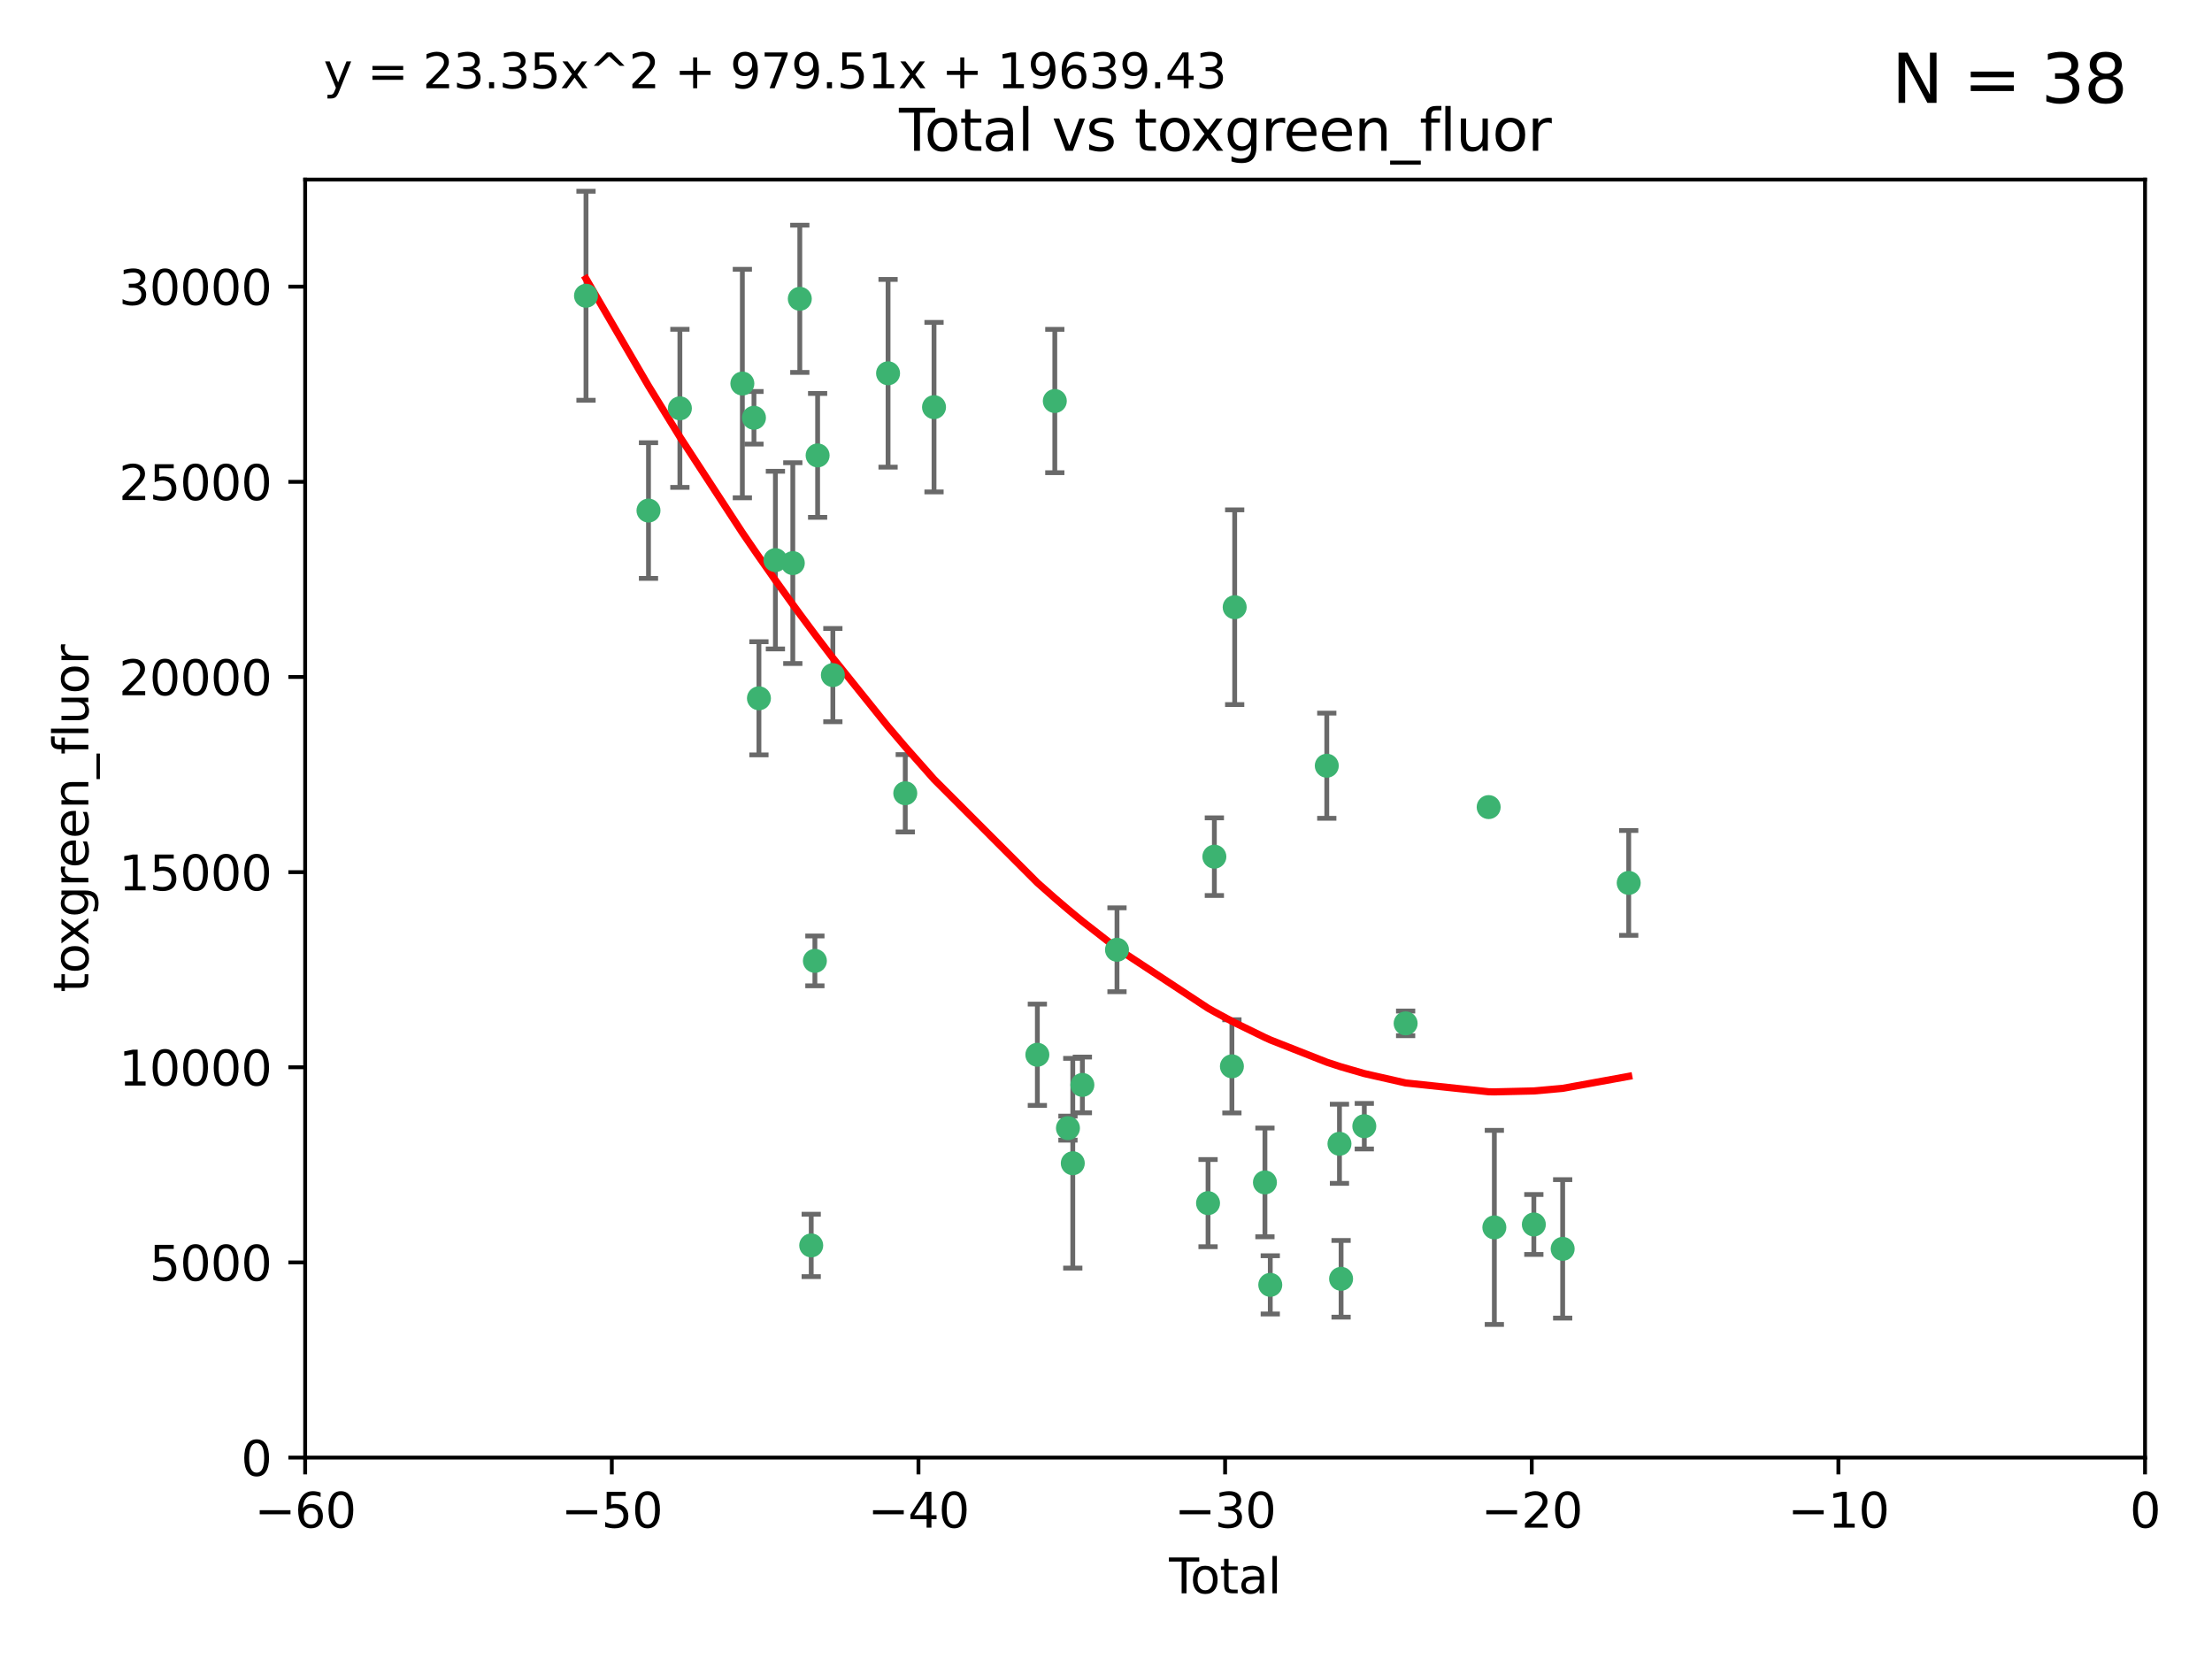 <?xml version="1.0" encoding="utf-8" standalone="no"?>
<!DOCTYPE svg PUBLIC "-//W3C//DTD SVG 1.1//EN"
  "http://www.w3.org/Graphics/SVG/1.1/DTD/svg11.dtd">
<svg xmlns:xlink="http://www.w3.org/1999/xlink" width="460.8pt" height="345.6pt" viewBox="0 0 460.8 345.6" xmlns="http://www.w3.org/2000/svg" version="1.1">
 <defs>
  <style type="text/css">*{stroke-linejoin: round; stroke-linecap: butt}</style>
 </defs>
 <g id="figure_1">
  <g id="patch_1">
   <path d="M 0 345.6 
L 460.8 345.6 
L 460.8 0 
L 0 0 
z
" style="fill: #ffffff"/>
  </g>
  <g id="axes_1">
   <g id="patch_2">
    <path d="M 63.571 303.64 
L 446.85 303.64 
L 446.85 37.411 
L 63.571 37.411 
z
" style="fill: #ffffff"/>
   </g>
   <g id="PathCollection_1">
    <defs>
     <path id="m7737e9be6a" d="M 0 1.118 
C 0.297 1.118 0.581 1 0.791 0.791 
C 1 0.581 1.118 0.297 1.118 0 
C 1.118 -0.297 1 -0.581 0.791 -0.791 
C 0.581 -1 0.297 -1.118 0 -1.118 
C -0.297 -1.118 -0.581 -1 -0.791 -0.791 
C -1 -0.581 -1.118 -0.297 -1.118 0 
C -1.118 0.297 -1 0.581 -0.791 0.791 
C -0.581 1 -0.297 1.118 0 1.118 
z
" style="stroke: #3cb371"/>
    </defs>
    <g clip-path="url(#p1ea3c0c009)">
     <use xlink:href="#m7737e9be6a" x="122.075" y="61.614" style="fill: #3cb371; stroke: #3cb371"/>
     <use xlink:href="#m7737e9be6a" x="135.093" y="106.358" style="fill: #3cb371; stroke: #3cb371"/>
     <use xlink:href="#m7737e9be6a" x="141.633" y="85.062" style="fill: #3cb371; stroke: #3cb371"/>
     <use xlink:href="#m7737e9be6a" x="154.646" y="79.9" style="fill: #3cb371; stroke: #3cb371"/>
     <use xlink:href="#m7737e9be6a" x="157.063" y="87.031" style="fill: #3cb371; stroke: #3cb371"/>
     <use xlink:href="#m7737e9be6a" x="158.1" y="145.468" style="fill: #3cb371; stroke: #3cb371"/>
     <use xlink:href="#m7737e9be6a" x="161.532" y="116.682" style="fill: #3cb371; stroke: #3cb371"/>
     <use xlink:href="#m7737e9be6a" x="165.156" y="117.306" style="fill: #3cb371; stroke: #3cb371"/>
     <use xlink:href="#m7737e9be6a" x="166.614" y="62.244" style="fill: #3cb371; stroke: #3cb371"/>
     <use xlink:href="#m7737e9be6a" x="168.991" y="259.442" style="fill: #3cb371; stroke: #3cb371"/>
     <use xlink:href="#m7737e9be6a" x="169.757" y="200.168" style="fill: #3cb371; stroke: #3cb371"/>
     <use xlink:href="#m7737e9be6a" x="170.325" y="94.872" style="fill: #3cb371; stroke: #3cb371"/>
     <use xlink:href="#m7737e9be6a" x="173.5" y="140.634" style="fill: #3cb371; stroke: #3cb371"/>
     <use xlink:href="#m7737e9be6a" x="185" y="77.763" style="fill: #3cb371; stroke: #3cb371"/>
     <use xlink:href="#m7737e9be6a" x="188.583" y="165.251" style="fill: #3cb371; stroke: #3cb371"/>
     <use xlink:href="#m7737e9be6a" x="194.574" y="84.817" style="fill: #3cb371; stroke: #3cb371"/>
     <use xlink:href="#m7737e9be6a" x="216.1" y="219.726" style="fill: #3cb371; stroke: #3cb371"/>
     <use xlink:href="#m7737e9be6a" x="219.736" y="83.54" style="fill: #3cb371; stroke: #3cb371"/>
     <use xlink:href="#m7737e9be6a" x="222.475" y="235.012" style="fill: #3cb371; stroke: #3cb371"/>
     <use xlink:href="#m7737e9be6a" x="223.48" y="242.324" style="fill: #3cb371; stroke: #3cb371"/>
     <use xlink:href="#m7737e9be6a" x="225.479" y="226.007" style="fill: #3cb371; stroke: #3cb371"/>
     <use xlink:href="#m7737e9be6a" x="232.69" y="197.854" style="fill: #3cb371; stroke: #3cb371"/>
     <use xlink:href="#m7737e9be6a" x="251.658" y="250.635" style="fill: #3cb371; stroke: #3cb371"/>
     <use xlink:href="#m7737e9be6a" x="252.974" y="178.461" style="fill: #3cb371; stroke: #3cb371"/>
     <use xlink:href="#m7737e9be6a" x="256.629" y="222.137" style="fill: #3cb371; stroke: #3cb371"/>
     <use xlink:href="#m7737e9be6a" x="257.207" y="126.494" style="fill: #3cb371; stroke: #3cb371"/>
     <use xlink:href="#m7737e9be6a" x="263.509" y="246.318" style="fill: #3cb371; stroke: #3cb371"/>
     <use xlink:href="#m7737e9be6a" x="264.621" y="267.658" style="fill: #3cb371; stroke: #3cb371"/>
     <use xlink:href="#m7737e9be6a" x="276.393" y="159.514" style="fill: #3cb371; stroke: #3cb371"/>
     <use xlink:href="#m7737e9be6a" x="279.035" y="238.271" style="fill: #3cb371; stroke: #3cb371"/>
     <use xlink:href="#m7737e9be6a" x="279.372" y="266.399" style="fill: #3cb371; stroke: #3cb371"/>
     <use xlink:href="#m7737e9be6a" x="284.209" y="234.61" style="fill: #3cb371; stroke: #3cb371"/>
     <use xlink:href="#m7737e9be6a" x="292.818" y="213.19" style="fill: #3cb371; stroke: #3cb371"/>
     <use xlink:href="#m7737e9be6a" x="310.117" y="168.134" style="fill: #3cb371; stroke: #3cb371"/>
     <use xlink:href="#m7737e9be6a" x="311.3" y="255.69" style="fill: #3cb371; stroke: #3cb371"/>
     <use xlink:href="#m7737e9be6a" x="319.527" y="255.08" style="fill: #3cb371; stroke: #3cb371"/>
     <use xlink:href="#m7737e9be6a" x="325.532" y="260.159" style="fill: #3cb371; stroke: #3cb371"/>
     <use xlink:href="#m7737e9be6a" x="339.29" y="183.926" style="fill: #3cb371; stroke: #3cb371"/>
    </g>
   </g>
   <g id="matplotlib.axis_1">
    <g id="xtick_1">
     <g id="line2d_1">
      <defs>
       <path id="m1f6cb9f5a4" d="M 0 0 
L 0 3.5 
" style="stroke: #000000; stroke-width: 0.8"/>
      </defs>
      <g>
       <use xlink:href="#m1f6cb9f5a4" x="63.571" y="303.64" style="stroke: #000000; stroke-width: 0.8"/>
      </g>
     </g>
     <g id="text_1">
      <!-- −60 -->
      <g transform="translate(53.019 318.238)scale(0.1 -0.1)">
       <defs>
        <path id="DejaVuSans-2212" d="M 678 2272 
L 4684 2272 
L 4684 1741 
L 678 1741 
L 678 2272 
z
" transform="scale(0.016)"/>
        <path id="DejaVuSans-36" d="M 2113 2584 
Q 1688 2584 1439 2293 
Q 1191 2003 1191 1497 
Q 1191 994 1439 701 
Q 1688 409 2113 409 
Q 2538 409 2786 701 
Q 3034 994 3034 1497 
Q 3034 2003 2786 2293 
Q 2538 2584 2113 2584 
z
M 3366 4563 
L 3366 3988 
Q 3128 4100 2886 4159 
Q 2644 4219 2406 4219 
Q 1781 4219 1451 3797 
Q 1122 3375 1075 2522 
Q 1259 2794 1537 2939 
Q 1816 3084 2150 3084 
Q 2853 3084 3261 2657 
Q 3669 2231 3669 1497 
Q 3669 778 3244 343 
Q 2819 -91 2113 -91 
Q 1303 -91 875 529 
Q 447 1150 447 2328 
Q 447 3434 972 4092 
Q 1497 4750 2381 4750 
Q 2619 4750 2861 4703 
Q 3103 4656 3366 4563 
z
" transform="scale(0.016)"/>
        <path id="DejaVuSans-30" d="M 2034 4250 
Q 1547 4250 1301 3770 
Q 1056 3291 1056 2328 
Q 1056 1369 1301 889 
Q 1547 409 2034 409 
Q 2525 409 2770 889 
Q 3016 1369 3016 2328 
Q 3016 3291 2770 3770 
Q 2525 4250 2034 4250 
z
M 2034 4750 
Q 2819 4750 3233 4129 
Q 3647 3509 3647 2328 
Q 3647 1150 3233 529 
Q 2819 -91 2034 -91 
Q 1250 -91 836 529 
Q 422 1150 422 2328 
Q 422 3509 836 4129 
Q 1250 4750 2034 4750 
z
" transform="scale(0.016)"/>
       </defs>
       <use xlink:href="#DejaVuSans-2212"/>
       <use xlink:href="#DejaVuSans-36" x="83.789"/>
       <use xlink:href="#DejaVuSans-30" x="147.412"/>
      </g>
     </g>
    </g>
    <g id="xtick_2">
     <g id="line2d_2">
      <g>
       <use xlink:href="#m1f6cb9f5a4" x="127.451" y="303.64" style="stroke: #000000; stroke-width: 0.8"/>
      </g>
     </g>
     <g id="text_2">
      <!-- −50 -->
      <g transform="translate(116.899 318.238)scale(0.1 -0.1)">
       <defs>
        <path id="DejaVuSans-35" d="M 691 4666 
L 3169 4666 
L 3169 4134 
L 1269 4134 
L 1269 2991 
Q 1406 3038 1543 3061 
Q 1681 3084 1819 3084 
Q 2600 3084 3056 2656 
Q 3513 2228 3513 1497 
Q 3513 744 3044 326 
Q 2575 -91 1722 -91 
Q 1428 -91 1123 -41 
Q 819 9 494 109 
L 494 744 
Q 775 591 1075 516 
Q 1375 441 1709 441 
Q 2250 441 2565 725 
Q 2881 1009 2881 1497 
Q 2881 1984 2565 2268 
Q 2250 2553 1709 2553 
Q 1456 2553 1204 2497 
Q 953 2441 691 2322 
L 691 4666 
z
" transform="scale(0.016)"/>
       </defs>
       <use xlink:href="#DejaVuSans-2212"/>
       <use xlink:href="#DejaVuSans-35" x="83.789"/>
       <use xlink:href="#DejaVuSans-30" x="147.412"/>
      </g>
     </g>
    </g>
    <g id="xtick_3">
     <g id="line2d_3">
      <g>
       <use xlink:href="#m1f6cb9f5a4" x="191.331" y="303.64" style="stroke: #000000; stroke-width: 0.8"/>
      </g>
     </g>
     <g id="text_3">
      <!-- −40 -->
      <g transform="translate(180.778 318.238)scale(0.1 -0.1)">
       <defs>
        <path id="DejaVuSans-34" d="M 2419 4116 
L 825 1625 
L 2419 1625 
L 2419 4116 
z
M 2253 4666 
L 3047 4666 
L 3047 1625 
L 3713 1625 
L 3713 1100 
L 3047 1100 
L 3047 0 
L 2419 0 
L 2419 1100 
L 313 1100 
L 313 1709 
L 2253 4666 
z
" transform="scale(0.016)"/>
       </defs>
       <use xlink:href="#DejaVuSans-2212"/>
       <use xlink:href="#DejaVuSans-34" x="83.789"/>
       <use xlink:href="#DejaVuSans-30" x="147.412"/>
      </g>
     </g>
    </g>
    <g id="xtick_4">
     <g id="line2d_4">
      <g>
       <use xlink:href="#m1f6cb9f5a4" x="255.211" y="303.64" style="stroke: #000000; stroke-width: 0.8"/>
      </g>
     </g>
     <g id="text_4">
      <!-- −30 -->
      <g transform="translate(244.658 318.238)scale(0.1 -0.1)">
       <defs>
        <path id="DejaVuSans-33" d="M 2597 2516 
Q 3050 2419 3304 2112 
Q 3559 1806 3559 1356 
Q 3559 666 3084 287 
Q 2609 -91 1734 -91 
Q 1441 -91 1130 -33 
Q 819 25 488 141 
L 488 750 
Q 750 597 1062 519 
Q 1375 441 1716 441 
Q 2309 441 2620 675 
Q 2931 909 2931 1356 
Q 2931 1769 2642 2001 
Q 2353 2234 1838 2234 
L 1294 2234 
L 1294 2753 
L 1863 2753 
Q 2328 2753 2575 2939 
Q 2822 3125 2822 3475 
Q 2822 3834 2567 4026 
Q 2313 4219 1838 4219 
Q 1578 4219 1281 4162 
Q 984 4106 628 3988 
L 628 4550 
Q 988 4650 1302 4700 
Q 1616 4750 1894 4750 
Q 2613 4750 3031 4423 
Q 3450 4097 3450 3541 
Q 3450 3153 3228 2886 
Q 3006 2619 2597 2516 
z
" transform="scale(0.016)"/>
       </defs>
       <use xlink:href="#DejaVuSans-2212"/>
       <use xlink:href="#DejaVuSans-33" x="83.789"/>
       <use xlink:href="#DejaVuSans-30" x="147.412"/>
      </g>
     </g>
    </g>
    <g id="xtick_5">
     <g id="line2d_5">
      <g>
       <use xlink:href="#m1f6cb9f5a4" x="319.09" y="303.64" style="stroke: #000000; stroke-width: 0.8"/>
      </g>
     </g>
     <g id="text_5">
      <!-- −20 -->
      <g transform="translate(308.538 318.238)scale(0.1 -0.1)">
       <defs>
        <path id="DejaVuSans-32" d="M 1228 531 
L 3431 531 
L 3431 0 
L 469 0 
L 469 531 
Q 828 903 1448 1529 
Q 2069 2156 2228 2338 
Q 2531 2678 2651 2914 
Q 2772 3150 2772 3378 
Q 2772 3750 2511 3984 
Q 2250 4219 1831 4219 
Q 1534 4219 1204 4116 
Q 875 4013 500 3803 
L 500 4441 
Q 881 4594 1212 4672 
Q 1544 4750 1819 4750 
Q 2544 4750 2975 4387 
Q 3406 4025 3406 3419 
Q 3406 3131 3298 2873 
Q 3191 2616 2906 2266 
Q 2828 2175 2409 1742 
Q 1991 1309 1228 531 
z
" transform="scale(0.016)"/>
       </defs>
       <use xlink:href="#DejaVuSans-2212"/>
       <use xlink:href="#DejaVuSans-32" x="83.789"/>
       <use xlink:href="#DejaVuSans-30" x="147.412"/>
      </g>
     </g>
    </g>
    <g id="xtick_6">
     <g id="line2d_6">
      <g>
       <use xlink:href="#m1f6cb9f5a4" x="382.97" y="303.64" style="stroke: #000000; stroke-width: 0.8"/>
      </g>
     </g>
     <g id="text_6">
      <!-- −10 -->
      <g transform="translate(372.418 318.238)scale(0.1 -0.1)">
       <defs>
        <path id="DejaVuSans-31" d="M 794 531 
L 1825 531 
L 1825 4091 
L 703 3866 
L 703 4441 
L 1819 4666 
L 2450 4666 
L 2450 531 
L 3481 531 
L 3481 0 
L 794 0 
L 794 531 
z
" transform="scale(0.016)"/>
       </defs>
       <use xlink:href="#DejaVuSans-2212"/>
       <use xlink:href="#DejaVuSans-31" x="83.789"/>
       <use xlink:href="#DejaVuSans-30" x="147.412"/>
      </g>
     </g>
    </g>
    <g id="xtick_7">
     <g id="line2d_7">
      <g>
       <use xlink:href="#m1f6cb9f5a4" x="446.85" y="303.64" style="stroke: #000000; stroke-width: 0.8"/>
      </g>
     </g>
     <g id="text_7">
      <!-- 0 -->
      <g transform="translate(443.669 318.238)scale(0.1 -0.1)">
       <use xlink:href="#DejaVuSans-30"/>
      </g>
     </g>
    </g>
    <g id="text_8">
     <!-- Total -->
     <g transform="translate(243.534 331.917)scale(0.1 -0.1)">
      <defs>
       <path id="DejaVuSans-54" d="M -19 4666 
L 3928 4666 
L 3928 4134 
L 2272 4134 
L 2272 0 
L 1638 0 
L 1638 4134 
L -19 4134 
L -19 4666 
z
" transform="scale(0.016)"/>
       <path id="DejaVuSans-6f" d="M 1959 3097 
Q 1497 3097 1228 2736 
Q 959 2375 959 1747 
Q 959 1119 1226 758 
Q 1494 397 1959 397 
Q 2419 397 2687 759 
Q 2956 1122 2956 1747 
Q 2956 2369 2687 2733 
Q 2419 3097 1959 3097 
z
M 1959 3584 
Q 2709 3584 3137 3096 
Q 3566 2609 3566 1747 
Q 3566 888 3137 398 
Q 2709 -91 1959 -91 
Q 1206 -91 779 398 
Q 353 888 353 1747 
Q 353 2609 779 3096 
Q 1206 3584 1959 3584 
z
" transform="scale(0.016)"/>
       <path id="DejaVuSans-74" d="M 1172 4494 
L 1172 3500 
L 2356 3500 
L 2356 3053 
L 1172 3053 
L 1172 1153 
Q 1172 725 1289 603 
Q 1406 481 1766 481 
L 2356 481 
L 2356 0 
L 1766 0 
Q 1100 0 847 248 
Q 594 497 594 1153 
L 594 3053 
L 172 3053 
L 172 3500 
L 594 3500 
L 594 4494 
L 1172 4494 
z
" transform="scale(0.016)"/>
       <path id="DejaVuSans-61" d="M 2194 1759 
Q 1497 1759 1228 1600 
Q 959 1441 959 1056 
Q 959 750 1161 570 
Q 1363 391 1709 391 
Q 2188 391 2477 730 
Q 2766 1069 2766 1631 
L 2766 1759 
L 2194 1759 
z
M 3341 1997 
L 3341 0 
L 2766 0 
L 2766 531 
Q 2569 213 2275 61 
Q 1981 -91 1556 -91 
Q 1019 -91 701 211 
Q 384 513 384 1019 
Q 384 1609 779 1909 
Q 1175 2209 1959 2209 
L 2766 2209 
L 2766 2266 
Q 2766 2663 2505 2880 
Q 2244 3097 1772 3097 
Q 1472 3097 1187 3025 
Q 903 2953 641 2809 
L 641 3341 
Q 956 3463 1253 3523 
Q 1550 3584 1831 3584 
Q 2591 3584 2966 3190 
Q 3341 2797 3341 1997 
z
" transform="scale(0.016)"/>
       <path id="DejaVuSans-6c" d="M 603 4863 
L 1178 4863 
L 1178 0 
L 603 0 
L 603 4863 
z
" transform="scale(0.016)"/>
      </defs>
      <use xlink:href="#DejaVuSans-54"/>
      <use xlink:href="#DejaVuSans-6f" x="44.084"/>
      <use xlink:href="#DejaVuSans-74" x="105.266"/>
      <use xlink:href="#DejaVuSans-61" x="144.475"/>
      <use xlink:href="#DejaVuSans-6c" x="205.754"/>
     </g>
    </g>
   </g>
   <g id="matplotlib.axis_2">
    <g id="ytick_1">
     <g id="line2d_8">
      <defs>
       <path id="m863bda82fa" d="M 0 0 
L -3.5 0 
" style="stroke: #000000; stroke-width: 0.8"/>
      </defs>
      <g>
       <use xlink:href="#m863bda82fa" x="63.571" y="303.64" style="stroke: #000000; stroke-width: 0.8"/>
      </g>
     </g>
     <g id="text_9">
      <!-- 0 -->
      <g transform="translate(50.209 307.439)scale(0.1 -0.1)">
       <use xlink:href="#DejaVuSans-30"/>
      </g>
     </g>
    </g>
    <g id="ytick_2">
     <g id="line2d_9">
      <g>
       <use xlink:href="#m863bda82fa" x="63.571" y="262.986" style="stroke: #000000; stroke-width: 0.8"/>
      </g>
     </g>
     <g id="text_10">
      <!-- 5000 -->
      <g transform="translate(31.121 266.786)scale(0.1 -0.1)">
       <use xlink:href="#DejaVuSans-35"/>
       <use xlink:href="#DejaVuSans-30" x="63.623"/>
       <use xlink:href="#DejaVuSans-30" x="127.246"/>
       <use xlink:href="#DejaVuSans-30" x="190.869"/>
      </g>
     </g>
    </g>
    <g id="ytick_3">
     <g id="line2d_10">
      <g>
       <use xlink:href="#m863bda82fa" x="63.571" y="222.333" style="stroke: #000000; stroke-width: 0.8"/>
      </g>
     </g>
     <g id="text_11">
      <!-- 10000 -->
      <g transform="translate(24.759 226.132)scale(0.1 -0.1)">
       <use xlink:href="#DejaVuSans-31"/>
       <use xlink:href="#DejaVuSans-30" x="63.623"/>
       <use xlink:href="#DejaVuSans-30" x="127.246"/>
       <use xlink:href="#DejaVuSans-30" x="190.869"/>
       <use xlink:href="#DejaVuSans-30" x="254.492"/>
      </g>
     </g>
    </g>
    <g id="ytick_4">
     <g id="line2d_11">
      <g>
       <use xlink:href="#m863bda82fa" x="63.571" y="181.679" style="stroke: #000000; stroke-width: 0.8"/>
      </g>
     </g>
     <g id="text_12">
      <!-- 15000 -->
      <g transform="translate(24.759 185.478)scale(0.1 -0.1)">
       <use xlink:href="#DejaVuSans-31"/>
       <use xlink:href="#DejaVuSans-35" x="63.623"/>
       <use xlink:href="#DejaVuSans-30" x="127.246"/>
       <use xlink:href="#DejaVuSans-30" x="190.869"/>
       <use xlink:href="#DejaVuSans-30" x="254.492"/>
      </g>
     </g>
    </g>
    <g id="ytick_5">
     <g id="line2d_12">
      <g>
       <use xlink:href="#m863bda82fa" x="63.571" y="141.026" style="stroke: #000000; stroke-width: 0.8"/>
      </g>
     </g>
     <g id="text_13">
      <!-- 20000 -->
      <g transform="translate(24.759 144.825)scale(0.1 -0.1)">
       <use xlink:href="#DejaVuSans-32"/>
       <use xlink:href="#DejaVuSans-30" x="63.623"/>
       <use xlink:href="#DejaVuSans-30" x="127.246"/>
       <use xlink:href="#DejaVuSans-30" x="190.869"/>
       <use xlink:href="#DejaVuSans-30" x="254.492"/>
      </g>
     </g>
    </g>
    <g id="ytick_6">
     <g id="line2d_13">
      <g>
       <use xlink:href="#m863bda82fa" x="63.571" y="100.372" style="stroke: #000000; stroke-width: 0.8"/>
      </g>
     </g>
     <g id="text_14">
      <!-- 25000 -->
      <g transform="translate(24.759 104.171)scale(0.1 -0.1)">
       <use xlink:href="#DejaVuSans-32"/>
       <use xlink:href="#DejaVuSans-35" x="63.623"/>
       <use xlink:href="#DejaVuSans-30" x="127.246"/>
       <use xlink:href="#DejaVuSans-30" x="190.869"/>
       <use xlink:href="#DejaVuSans-30" x="254.492"/>
      </g>
     </g>
    </g>
    <g id="ytick_7">
     <g id="line2d_14">
      <g>
       <use xlink:href="#m863bda82fa" x="63.571" y="59.718" style="stroke: #000000; stroke-width: 0.8"/>
      </g>
     </g>
     <g id="text_15">
      <!-- 30000 -->
      <g transform="translate(24.759 63.518)scale(0.1 -0.1)">
       <use xlink:href="#DejaVuSans-33"/>
       <use xlink:href="#DejaVuSans-30" x="63.623"/>
       <use xlink:href="#DejaVuSans-30" x="127.246"/>
       <use xlink:href="#DejaVuSans-30" x="190.869"/>
       <use xlink:href="#DejaVuSans-30" x="254.492"/>
      </g>
     </g>
    </g>
    <g id="text_16">
     <!-- toxgreen_fluor -->
     <g transform="translate(18.401 206.72)rotate(-90)scale(0.1 -0.1)">
      <defs>
       <path id="DejaVuSans-78" d="M 3513 3500 
L 2247 1797 
L 3578 0 
L 2900 0 
L 1881 1375 
L 863 0 
L 184 0 
L 1544 1831 
L 300 3500 
L 978 3500 
L 1906 2253 
L 2834 3500 
L 3513 3500 
z
" transform="scale(0.016)"/>
       <path id="DejaVuSans-67" d="M 2906 1791 
Q 2906 2416 2648 2759 
Q 2391 3103 1925 3103 
Q 1463 3103 1205 2759 
Q 947 2416 947 1791 
Q 947 1169 1205 825 
Q 1463 481 1925 481 
Q 2391 481 2648 825 
Q 2906 1169 2906 1791 
z
M 3481 434 
Q 3481 -459 3084 -895 
Q 2688 -1331 1869 -1331 
Q 1566 -1331 1297 -1286 
Q 1028 -1241 775 -1147 
L 775 -588 
Q 1028 -725 1275 -790 
Q 1522 -856 1778 -856 
Q 2344 -856 2625 -561 
Q 2906 -266 2906 331 
L 2906 616 
Q 2728 306 2450 153 
Q 2172 0 1784 0 
Q 1141 0 747 490 
Q 353 981 353 1791 
Q 353 2603 747 3093 
Q 1141 3584 1784 3584 
Q 2172 3584 2450 3431 
Q 2728 3278 2906 2969 
L 2906 3500 
L 3481 3500 
L 3481 434 
z
" transform="scale(0.016)"/>
       <path id="DejaVuSans-72" d="M 2631 2963 
Q 2534 3019 2420 3045 
Q 2306 3072 2169 3072 
Q 1681 3072 1420 2755 
Q 1159 2438 1159 1844 
L 1159 0 
L 581 0 
L 581 3500 
L 1159 3500 
L 1159 2956 
Q 1341 3275 1631 3429 
Q 1922 3584 2338 3584 
Q 2397 3584 2469 3576 
Q 2541 3569 2628 3553 
L 2631 2963 
z
" transform="scale(0.016)"/>
       <path id="DejaVuSans-65" d="M 3597 1894 
L 3597 1613 
L 953 1613 
Q 991 1019 1311 708 
Q 1631 397 2203 397 
Q 2534 397 2845 478 
Q 3156 559 3463 722 
L 3463 178 
Q 3153 47 2828 -22 
Q 2503 -91 2169 -91 
Q 1331 -91 842 396 
Q 353 884 353 1716 
Q 353 2575 817 3079 
Q 1281 3584 2069 3584 
Q 2775 3584 3186 3129 
Q 3597 2675 3597 1894 
z
M 3022 2063 
Q 3016 2534 2758 2815 
Q 2500 3097 2075 3097 
Q 1594 3097 1305 2825 
Q 1016 2553 972 2059 
L 3022 2063 
z
" transform="scale(0.016)"/>
       <path id="DejaVuSans-6e" d="M 3513 2113 
L 3513 0 
L 2938 0 
L 2938 2094 
Q 2938 2591 2744 2837 
Q 2550 3084 2163 3084 
Q 1697 3084 1428 2787 
Q 1159 2491 1159 1978 
L 1159 0 
L 581 0 
L 581 3500 
L 1159 3500 
L 1159 2956 
Q 1366 3272 1645 3428 
Q 1925 3584 2291 3584 
Q 2894 3584 3203 3211 
Q 3513 2838 3513 2113 
z
" transform="scale(0.016)"/>
       <path id="DejaVuSans-5f" d="M 3263 -1063 
L 3263 -1509 
L -63 -1509 
L -63 -1063 
L 3263 -1063 
z
" transform="scale(0.016)"/>
       <path id="DejaVuSans-66" d="M 2375 4863 
L 2375 4384 
L 1825 4384 
Q 1516 4384 1395 4259 
Q 1275 4134 1275 3809 
L 1275 3500 
L 2222 3500 
L 2222 3053 
L 1275 3053 
L 1275 0 
L 697 0 
L 697 3053 
L 147 3053 
L 147 3500 
L 697 3500 
L 697 3744 
Q 697 4328 969 4595 
Q 1241 4863 1831 4863 
L 2375 4863 
z
" transform="scale(0.016)"/>
       <path id="DejaVuSans-75" d="M 544 1381 
L 544 3500 
L 1119 3500 
L 1119 1403 
Q 1119 906 1312 657 
Q 1506 409 1894 409 
Q 2359 409 2629 706 
Q 2900 1003 2900 1516 
L 2900 3500 
L 3475 3500 
L 3475 0 
L 2900 0 
L 2900 538 
Q 2691 219 2414 64 
Q 2138 -91 1772 -91 
Q 1169 -91 856 284 
Q 544 659 544 1381 
z
M 1991 3584 
L 1991 3584 
z
" transform="scale(0.016)"/>
      </defs>
      <use xlink:href="#DejaVuSans-74"/>
      <use xlink:href="#DejaVuSans-6f" x="39.209"/>
      <use xlink:href="#DejaVuSans-78" x="97.266"/>
      <use xlink:href="#DejaVuSans-67" x="156.445"/>
      <use xlink:href="#DejaVuSans-72" x="219.922"/>
      <use xlink:href="#DejaVuSans-65" x="258.785"/>
      <use xlink:href="#DejaVuSans-65" x="320.309"/>
      <use xlink:href="#DejaVuSans-6e" x="381.832"/>
      <use xlink:href="#DejaVuSans-5f" x="445.211"/>
      <use xlink:href="#DejaVuSans-66" x="495.211"/>
      <use xlink:href="#DejaVuSans-6c" x="530.416"/>
      <use xlink:href="#DejaVuSans-75" x="558.199"/>
      <use xlink:href="#DejaVuSans-6f" x="621.578"/>
      <use xlink:href="#DejaVuSans-72" x="682.76"/>
     </g>
    </g>
   </g>
   <g id="LineCollection_1">
    <path d="M 122.075 83.38 
L 122.075 39.848 
" clip-path="url(#p1ea3c0c009)" style="fill: none; stroke: #696969"/>
    <path d="M 135.093 120.489 
L 135.093 92.227 
" clip-path="url(#p1ea3c0c009)" style="fill: none; stroke: #696969"/>
    <path d="M 141.633 101.528 
L 141.633 68.595 
" clip-path="url(#p1ea3c0c009)" style="fill: none; stroke: #696969"/>
    <path d="M 154.646 103.698 
L 154.646 56.102 
" clip-path="url(#p1ea3c0c009)" style="fill: none; stroke: #696969"/>
    <path d="M 157.063 92.506 
L 157.063 81.557 
" clip-path="url(#p1ea3c0c009)" style="fill: none; stroke: #696969"/>
    <path d="M 158.1 157.254 
L 158.1 133.683 
" clip-path="url(#p1ea3c0c009)" style="fill: none; stroke: #696969"/>
    <path d="M 161.532 135.19 
L 161.532 98.175 
" clip-path="url(#p1ea3c0c009)" style="fill: none; stroke: #696969"/>
    <path d="M 165.156 138.218 
L 165.156 96.393 
" clip-path="url(#p1ea3c0c009)" style="fill: none; stroke: #696969"/>
    <path d="M 166.614 77.579 
L 166.614 46.91 
" clip-path="url(#p1ea3c0c009)" style="fill: none; stroke: #696969"/>
    <path d="M 168.991 265.941 
L 168.991 252.944 
" clip-path="url(#p1ea3c0c009)" style="fill: none; stroke: #696969"/>
    <path d="M 169.757 205.359 
L 169.757 194.977 
" clip-path="url(#p1ea3c0c009)" style="fill: none; stroke: #696969"/>
    <path d="M 170.325 107.775 
L 170.325 81.969 
" clip-path="url(#p1ea3c0c009)" style="fill: none; stroke: #696969"/>
    <path d="M 173.5 150.349 
L 173.5 130.92 
" clip-path="url(#p1ea3c0c009)" style="fill: none; stroke: #696969"/>
    <path d="M 185 97.317 
L 185 58.209 
" clip-path="url(#p1ea3c0c009)" style="fill: none; stroke: #696969"/>
    <path d="M 188.583 173.31 
L 188.583 157.193 
" clip-path="url(#p1ea3c0c009)" style="fill: none; stroke: #696969"/>
    <path d="M 194.574 102.476 
L 194.574 67.157 
" clip-path="url(#p1ea3c0c009)" style="fill: none; stroke: #696969"/>
    <path d="M 216.1 230.277 
L 216.1 209.176 
" clip-path="url(#p1ea3c0c009)" style="fill: none; stroke: #696969"/>
    <path d="M 219.736 98.468 
L 219.736 68.613 
" clip-path="url(#p1ea3c0c009)" style="fill: none; stroke: #696969"/>
    <path d="M 222.475 237.516 
L 222.475 232.507 
" clip-path="url(#p1ea3c0c009)" style="fill: none; stroke: #696969"/>
    <path d="M 223.48 264.166 
L 223.48 220.481 
" clip-path="url(#p1ea3c0c009)" style="fill: none; stroke: #696969"/>
    <path d="M 225.479 231.811 
L 225.479 220.203 
" clip-path="url(#p1ea3c0c009)" style="fill: none; stroke: #696969"/>
    <path d="M 232.69 206.59 
L 232.69 189.118 
" clip-path="url(#p1ea3c0c009)" style="fill: none; stroke: #696969"/>
    <path d="M 251.658 259.717 
L 251.658 241.553 
" clip-path="url(#p1ea3c0c009)" style="fill: none; stroke: #696969"/>
    <path d="M 252.974 186.549 
L 252.974 170.372 
" clip-path="url(#p1ea3c0c009)" style="fill: none; stroke: #696969"/>
    <path d="M 256.629 231.84 
L 256.629 212.434 
" clip-path="url(#p1ea3c0c009)" style="fill: none; stroke: #696969"/>
    <path d="M 257.207 146.774 
L 257.207 106.214 
" clip-path="url(#p1ea3c0c009)" style="fill: none; stroke: #696969"/>
    <path d="M 263.509 257.644 
L 263.509 234.991 
" clip-path="url(#p1ea3c0c009)" style="fill: none; stroke: #696969"/>
    <path d="M 264.621 273.726 
L 264.621 261.589 
" clip-path="url(#p1ea3c0c009)" style="fill: none; stroke: #696969"/>
    <path d="M 276.393 170.467 
L 276.393 148.56 
" clip-path="url(#p1ea3c0c009)" style="fill: none; stroke: #696969"/>
    <path d="M 279.035 246.513 
L 279.035 230.028 
" clip-path="url(#p1ea3c0c009)" style="fill: none; stroke: #696969"/>
    <path d="M 279.372 274.385 
L 279.372 258.414 
" clip-path="url(#p1ea3c0c009)" style="fill: none; stroke: #696969"/>
    <path d="M 284.209 239.354 
L 284.209 229.865 
" clip-path="url(#p1ea3c0c009)" style="fill: none; stroke: #696969"/>
    <path d="M 292.818 215.762 
L 292.818 210.618 
" clip-path="url(#p1ea3c0c009)" style="fill: none; stroke: #696969"/>
    <path d="M 310.117 168.892 
L 310.117 167.376 
" clip-path="url(#p1ea3c0c009)" style="fill: none; stroke: #696969"/>
    <path d="M 311.3 275.904 
L 311.3 235.477 
" clip-path="url(#p1ea3c0c009)" style="fill: none; stroke: #696969"/>
    <path d="M 319.527 261.323 
L 319.527 248.837 
" clip-path="url(#p1ea3c0c009)" style="fill: none; stroke: #696969"/>
    <path d="M 325.532 274.58 
L 325.532 245.738 
" clip-path="url(#p1ea3c0c009)" style="fill: none; stroke: #696969"/>
    <path d="M 339.29 194.845 
L 339.29 173.007 
" clip-path="url(#p1ea3c0c009)" style="fill: none; stroke: #696969"/>
   </g>
   <g id="line2d_15">
    <defs>
     <path id="mb5bd4fdc30" d="M 2 0 
L -2 -0 
" style="stroke: #696969"/>
    </defs>
    <g clip-path="url(#p1ea3c0c009)">
     <use xlink:href="#mb5bd4fdc30" x="122.075" y="83.38" style="fill: #696969; stroke: #696969"/>
     <use xlink:href="#mb5bd4fdc30" x="135.093" y="120.489" style="fill: #696969; stroke: #696969"/>
     <use xlink:href="#mb5bd4fdc30" x="141.633" y="101.528" style="fill: #696969; stroke: #696969"/>
     <use xlink:href="#mb5bd4fdc30" x="154.646" y="103.698" style="fill: #696969; stroke: #696969"/>
     <use xlink:href="#mb5bd4fdc30" x="157.063" y="92.506" style="fill: #696969; stroke: #696969"/>
     <use xlink:href="#mb5bd4fdc30" x="158.1" y="157.254" style="fill: #696969; stroke: #696969"/>
     <use xlink:href="#mb5bd4fdc30" x="161.532" y="135.19" style="fill: #696969; stroke: #696969"/>
     <use xlink:href="#mb5bd4fdc30" x="165.156" y="138.218" style="fill: #696969; stroke: #696969"/>
     <use xlink:href="#mb5bd4fdc30" x="166.614" y="77.579" style="fill: #696969; stroke: #696969"/>
     <use xlink:href="#mb5bd4fdc30" x="168.991" y="265.941" style="fill: #696969; stroke: #696969"/>
     <use xlink:href="#mb5bd4fdc30" x="169.757" y="205.359" style="fill: #696969; stroke: #696969"/>
     <use xlink:href="#mb5bd4fdc30" x="170.325" y="107.775" style="fill: #696969; stroke: #696969"/>
     <use xlink:href="#mb5bd4fdc30" x="173.5" y="150.349" style="fill: #696969; stroke: #696969"/>
     <use xlink:href="#mb5bd4fdc30" x="185" y="97.317" style="fill: #696969; stroke: #696969"/>
     <use xlink:href="#mb5bd4fdc30" x="188.583" y="173.31" style="fill: #696969; stroke: #696969"/>
     <use xlink:href="#mb5bd4fdc30" x="194.574" y="102.476" style="fill: #696969; stroke: #696969"/>
     <use xlink:href="#mb5bd4fdc30" x="216.1" y="230.277" style="fill: #696969; stroke: #696969"/>
     <use xlink:href="#mb5bd4fdc30" x="219.736" y="98.468" style="fill: #696969; stroke: #696969"/>
     <use xlink:href="#mb5bd4fdc30" x="222.475" y="237.516" style="fill: #696969; stroke: #696969"/>
     <use xlink:href="#mb5bd4fdc30" x="223.48" y="264.166" style="fill: #696969; stroke: #696969"/>
     <use xlink:href="#mb5bd4fdc30" x="225.479" y="231.811" style="fill: #696969; stroke: #696969"/>
     <use xlink:href="#mb5bd4fdc30" x="232.69" y="206.59" style="fill: #696969; stroke: #696969"/>
     <use xlink:href="#mb5bd4fdc30" x="251.658" y="259.717" style="fill: #696969; stroke: #696969"/>
     <use xlink:href="#mb5bd4fdc30" x="252.974" y="186.549" style="fill: #696969; stroke: #696969"/>
     <use xlink:href="#mb5bd4fdc30" x="256.629" y="231.84" style="fill: #696969; stroke: #696969"/>
     <use xlink:href="#mb5bd4fdc30" x="257.207" y="146.774" style="fill: #696969; stroke: #696969"/>
     <use xlink:href="#mb5bd4fdc30" x="263.509" y="257.644" style="fill: #696969; stroke: #696969"/>
     <use xlink:href="#mb5bd4fdc30" x="264.621" y="273.726" style="fill: #696969; stroke: #696969"/>
     <use xlink:href="#mb5bd4fdc30" x="276.393" y="170.467" style="fill: #696969; stroke: #696969"/>
     <use xlink:href="#mb5bd4fdc30" x="279.035" y="246.513" style="fill: #696969; stroke: #696969"/>
     <use xlink:href="#mb5bd4fdc30" x="279.372" y="274.385" style="fill: #696969; stroke: #696969"/>
     <use xlink:href="#mb5bd4fdc30" x="284.209" y="239.354" style="fill: #696969; stroke: #696969"/>
     <use xlink:href="#mb5bd4fdc30" x="292.818" y="215.762" style="fill: #696969; stroke: #696969"/>
     <use xlink:href="#mb5bd4fdc30" x="310.117" y="168.892" style="fill: #696969; stroke: #696969"/>
     <use xlink:href="#mb5bd4fdc30" x="311.3" y="275.904" style="fill: #696969; stroke: #696969"/>
     <use xlink:href="#mb5bd4fdc30" x="319.527" y="261.323" style="fill: #696969; stroke: #696969"/>
     <use xlink:href="#mb5bd4fdc30" x="325.532" y="274.58" style="fill: #696969; stroke: #696969"/>
     <use xlink:href="#mb5bd4fdc30" x="339.29" y="194.845" style="fill: #696969; stroke: #696969"/>
    </g>
   </g>
   <g id="line2d_16">
    <g clip-path="url(#p1ea3c0c009)">
     <use xlink:href="#mb5bd4fdc30" x="122.075" y="39.848" style="fill: #696969; stroke: #696969"/>
     <use xlink:href="#mb5bd4fdc30" x="135.093" y="92.227" style="fill: #696969; stroke: #696969"/>
     <use xlink:href="#mb5bd4fdc30" x="141.633" y="68.595" style="fill: #696969; stroke: #696969"/>
     <use xlink:href="#mb5bd4fdc30" x="154.646" y="56.102" style="fill: #696969; stroke: #696969"/>
     <use xlink:href="#mb5bd4fdc30" x="157.063" y="81.557" style="fill: #696969; stroke: #696969"/>
     <use xlink:href="#mb5bd4fdc30" x="158.1" y="133.683" style="fill: #696969; stroke: #696969"/>
     <use xlink:href="#mb5bd4fdc30" x="161.532" y="98.175" style="fill: #696969; stroke: #696969"/>
     <use xlink:href="#mb5bd4fdc30" x="165.156" y="96.393" style="fill: #696969; stroke: #696969"/>
     <use xlink:href="#mb5bd4fdc30" x="166.614" y="46.91" style="fill: #696969; stroke: #696969"/>
     <use xlink:href="#mb5bd4fdc30" x="168.991" y="252.944" style="fill: #696969; stroke: #696969"/>
     <use xlink:href="#mb5bd4fdc30" x="169.757" y="194.977" style="fill: #696969; stroke: #696969"/>
     <use xlink:href="#mb5bd4fdc30" x="170.325" y="81.969" style="fill: #696969; stroke: #696969"/>
     <use xlink:href="#mb5bd4fdc30" x="173.5" y="130.92" style="fill: #696969; stroke: #696969"/>
     <use xlink:href="#mb5bd4fdc30" x="185" y="58.209" style="fill: #696969; stroke: #696969"/>
     <use xlink:href="#mb5bd4fdc30" x="188.583" y="157.193" style="fill: #696969; stroke: #696969"/>
     <use xlink:href="#mb5bd4fdc30" x="194.574" y="67.157" style="fill: #696969; stroke: #696969"/>
     <use xlink:href="#mb5bd4fdc30" x="216.1" y="209.176" style="fill: #696969; stroke: #696969"/>
     <use xlink:href="#mb5bd4fdc30" x="219.736" y="68.613" style="fill: #696969; stroke: #696969"/>
     <use xlink:href="#mb5bd4fdc30" x="222.475" y="232.507" style="fill: #696969; stroke: #696969"/>
     <use xlink:href="#mb5bd4fdc30" x="223.48" y="220.481" style="fill: #696969; stroke: #696969"/>
     <use xlink:href="#mb5bd4fdc30" x="225.479" y="220.203" style="fill: #696969; stroke: #696969"/>
     <use xlink:href="#mb5bd4fdc30" x="232.69" y="189.118" style="fill: #696969; stroke: #696969"/>
     <use xlink:href="#mb5bd4fdc30" x="251.658" y="241.553" style="fill: #696969; stroke: #696969"/>
     <use xlink:href="#mb5bd4fdc30" x="252.974" y="170.372" style="fill: #696969; stroke: #696969"/>
     <use xlink:href="#mb5bd4fdc30" x="256.629" y="212.434" style="fill: #696969; stroke: #696969"/>
     <use xlink:href="#mb5bd4fdc30" x="257.207" y="106.214" style="fill: #696969; stroke: #696969"/>
     <use xlink:href="#mb5bd4fdc30" x="263.509" y="234.991" style="fill: #696969; stroke: #696969"/>
     <use xlink:href="#mb5bd4fdc30" x="264.621" y="261.589" style="fill: #696969; stroke: #696969"/>
     <use xlink:href="#mb5bd4fdc30" x="276.393" y="148.56" style="fill: #696969; stroke: #696969"/>
     <use xlink:href="#mb5bd4fdc30" x="279.035" y="230.028" style="fill: #696969; stroke: #696969"/>
     <use xlink:href="#mb5bd4fdc30" x="279.372" y="258.414" style="fill: #696969; stroke: #696969"/>
     <use xlink:href="#mb5bd4fdc30" x="284.209" y="229.865" style="fill: #696969; stroke: #696969"/>
     <use xlink:href="#mb5bd4fdc30" x="292.818" y="210.618" style="fill: #696969; stroke: #696969"/>
     <use xlink:href="#mb5bd4fdc30" x="310.117" y="167.376" style="fill: #696969; stroke: #696969"/>
     <use xlink:href="#mb5bd4fdc30" x="311.3" y="235.477" style="fill: #696969; stroke: #696969"/>
     <use xlink:href="#mb5bd4fdc30" x="319.527" y="248.837" style="fill: #696969; stroke: #696969"/>
     <use xlink:href="#mb5bd4fdc30" x="325.532" y="245.738" style="fill: #696969; stroke: #696969"/>
     <use xlink:href="#mb5bd4fdc30" x="339.29" y="173.007" style="fill: #696969; stroke: #696969"/>
    </g>
   </g>
   <g id="line2d_17">
    <path d="M 122.075 58.065 
L 135.093 80.392 
L 141.633 91.014 
L 154.646 110.964 
L 157.063 114.496 
L 158.1 115.995 
L 161.532 120.883 
L 165.156 125.927 
L 166.614 127.922 
L 168.991 131.13 
L 169.757 132.154 
L 170.325 132.908 
L 173.5 137.074 
L 185 151.376 
L 188.583 155.579 
L 194.574 162.342 
L 216.1 183.886 
L 219.736 187.1 
L 222.475 189.439 
L 223.48 190.279 
L 225.479 191.924 
L 232.69 197.547 
L 251.658 210.029 
L 252.974 210.77 
L 256.629 212.746 
L 257.207 213.047 
L 263.509 216.127 
L 264.621 216.632 
L 276.393 221.274 
L 279.035 222.139 
L 279.372 222.245 
L 284.209 223.644 
L 292.818 225.596 
L 310.117 227.434 
L 311.3 227.458 
L 319.527 227.264 
L 325.532 226.725 
L 339.29 224.224 
" clip-path="url(#p1ea3c0c009)" style="fill: none; stroke: #ff0000; stroke-width: 1.5; stroke-linecap: square"/>
   </g>
   <g id="line2d_18">
    <defs>
     <path id="m1ea4d5d22f" d="M 0 2 
C 0.53 2 1.039 1.789 1.414 1.414 
C 1.789 1.039 2 0.53 2 0 
C 2 -0.53 1.789 -1.039 1.414 -1.414 
C 1.039 -1.789 0.53 -2 0 -2 
C -0.53 -2 -1.039 -1.789 -1.414 -1.414 
C -1.789 -1.039 -2 -0.53 -2 0 
C -2 0.53 -1.789 1.039 -1.414 1.414 
C -1.039 1.789 -0.53 2 0 2 
z
" style="stroke: #3cb371"/>
    </defs>
    <g clip-path="url(#p1ea3c0c009)">
     <use xlink:href="#m1ea4d5d22f" x="122.075" y="61.614" style="fill: #3cb371; stroke: #3cb371"/>
     <use xlink:href="#m1ea4d5d22f" x="135.093" y="106.358" style="fill: #3cb371; stroke: #3cb371"/>
     <use xlink:href="#m1ea4d5d22f" x="141.633" y="85.062" style="fill: #3cb371; stroke: #3cb371"/>
     <use xlink:href="#m1ea4d5d22f" x="154.646" y="79.9" style="fill: #3cb371; stroke: #3cb371"/>
     <use xlink:href="#m1ea4d5d22f" x="157.063" y="87.031" style="fill: #3cb371; stroke: #3cb371"/>
     <use xlink:href="#m1ea4d5d22f" x="158.1" y="145.468" style="fill: #3cb371; stroke: #3cb371"/>
     <use xlink:href="#m1ea4d5d22f" x="161.532" y="116.682" style="fill: #3cb371; stroke: #3cb371"/>
     <use xlink:href="#m1ea4d5d22f" x="165.156" y="117.306" style="fill: #3cb371; stroke: #3cb371"/>
     <use xlink:href="#m1ea4d5d22f" x="166.614" y="62.244" style="fill: #3cb371; stroke: #3cb371"/>
     <use xlink:href="#m1ea4d5d22f" x="168.991" y="259.442" style="fill: #3cb371; stroke: #3cb371"/>
     <use xlink:href="#m1ea4d5d22f" x="169.757" y="200.168" style="fill: #3cb371; stroke: #3cb371"/>
     <use xlink:href="#m1ea4d5d22f" x="170.325" y="94.872" style="fill: #3cb371; stroke: #3cb371"/>
     <use xlink:href="#m1ea4d5d22f" x="173.5" y="140.634" style="fill: #3cb371; stroke: #3cb371"/>
     <use xlink:href="#m1ea4d5d22f" x="185" y="77.763" style="fill: #3cb371; stroke: #3cb371"/>
     <use xlink:href="#m1ea4d5d22f" x="188.583" y="165.251" style="fill: #3cb371; stroke: #3cb371"/>
     <use xlink:href="#m1ea4d5d22f" x="194.574" y="84.817" style="fill: #3cb371; stroke: #3cb371"/>
     <use xlink:href="#m1ea4d5d22f" x="216.1" y="219.726" style="fill: #3cb371; stroke: #3cb371"/>
     <use xlink:href="#m1ea4d5d22f" x="219.736" y="83.54" style="fill: #3cb371; stroke: #3cb371"/>
     <use xlink:href="#m1ea4d5d22f" x="222.475" y="235.012" style="fill: #3cb371; stroke: #3cb371"/>
     <use xlink:href="#m1ea4d5d22f" x="223.48" y="242.324" style="fill: #3cb371; stroke: #3cb371"/>
     <use xlink:href="#m1ea4d5d22f" x="225.479" y="226.007" style="fill: #3cb371; stroke: #3cb371"/>
     <use xlink:href="#m1ea4d5d22f" x="232.69" y="197.854" style="fill: #3cb371; stroke: #3cb371"/>
     <use xlink:href="#m1ea4d5d22f" x="251.658" y="250.635" style="fill: #3cb371; stroke: #3cb371"/>
     <use xlink:href="#m1ea4d5d22f" x="252.974" y="178.461" style="fill: #3cb371; stroke: #3cb371"/>
     <use xlink:href="#m1ea4d5d22f" x="256.629" y="222.137" style="fill: #3cb371; stroke: #3cb371"/>
     <use xlink:href="#m1ea4d5d22f" x="257.207" y="126.494" style="fill: #3cb371; stroke: #3cb371"/>
     <use xlink:href="#m1ea4d5d22f" x="263.509" y="246.318" style="fill: #3cb371; stroke: #3cb371"/>
     <use xlink:href="#m1ea4d5d22f" x="264.621" y="267.658" style="fill: #3cb371; stroke: #3cb371"/>
     <use xlink:href="#m1ea4d5d22f" x="276.393" y="159.514" style="fill: #3cb371; stroke: #3cb371"/>
     <use xlink:href="#m1ea4d5d22f" x="279.035" y="238.271" style="fill: #3cb371; stroke: #3cb371"/>
     <use xlink:href="#m1ea4d5d22f" x="279.372" y="266.399" style="fill: #3cb371; stroke: #3cb371"/>
     <use xlink:href="#m1ea4d5d22f" x="284.209" y="234.61" style="fill: #3cb371; stroke: #3cb371"/>
     <use xlink:href="#m1ea4d5d22f" x="292.818" y="213.19" style="fill: #3cb371; stroke: #3cb371"/>
     <use xlink:href="#m1ea4d5d22f" x="310.117" y="168.134" style="fill: #3cb371; stroke: #3cb371"/>
     <use xlink:href="#m1ea4d5d22f" x="311.3" y="255.69" style="fill: #3cb371; stroke: #3cb371"/>
     <use xlink:href="#m1ea4d5d22f" x="319.527" y="255.08" style="fill: #3cb371; stroke: #3cb371"/>
     <use xlink:href="#m1ea4d5d22f" x="325.532" y="260.159" style="fill: #3cb371; stroke: #3cb371"/>
     <use xlink:href="#m1ea4d5d22f" x="339.29" y="183.926" style="fill: #3cb371; stroke: #3cb371"/>
    </g>
   </g>
   <g id="patch_3">
    <path d="M 63.571 303.64 
L 63.571 37.411 
" style="fill: none; stroke: #000000; stroke-width: 0.8; stroke-linejoin: miter; stroke-linecap: square"/>
   </g>
   <g id="patch_4">
    <path d="M 446.85 303.64 
L 446.85 37.411 
" style="fill: none; stroke: #000000; stroke-width: 0.8; stroke-linejoin: miter; stroke-linecap: square"/>
   </g>
   <g id="patch_5">
    <path d="M 63.571 303.64 
L 446.85 303.64 
" style="fill: none; stroke: #000000; stroke-width: 0.8; stroke-linejoin: miter; stroke-linecap: square"/>
   </g>
   <g id="patch_6">
    <path d="M 63.571 37.411 
L 446.85 37.411 
" style="fill: none; stroke: #000000; stroke-width: 0.8; stroke-linejoin: miter; stroke-linecap: square"/>
   </g>
   <g id="text_17">
    <!-- N = 38 -->
    <g transform="translate(394.098 21.426)scale(0.14 -0.14)">
     <defs>
      <path id="DejaVuSans-4e" d="M 628 4666 
L 1478 4666 
L 3547 763 
L 3547 4666 
L 4159 4666 
L 4159 0 
L 3309 0 
L 1241 3903 
L 1241 0 
L 628 0 
L 628 4666 
z
" transform="scale(0.016)"/>
      <path id="DejaVuSans-20" transform="scale(0.016)"/>
      <path id="DejaVuSans-3d" d="M 678 2906 
L 4684 2906 
L 4684 2381 
L 678 2381 
L 678 2906 
z
M 678 1631 
L 4684 1631 
L 4684 1100 
L 678 1100 
L 678 1631 
z
" transform="scale(0.016)"/>
      <path id="DejaVuSans-38" d="M 2034 2216 
Q 1584 2216 1326 1975 
Q 1069 1734 1069 1313 
Q 1069 891 1326 650 
Q 1584 409 2034 409 
Q 2484 409 2743 651 
Q 3003 894 3003 1313 
Q 3003 1734 2745 1975 
Q 2488 2216 2034 2216 
z
M 1403 2484 
Q 997 2584 770 2862 
Q 544 3141 544 3541 
Q 544 4100 942 4425 
Q 1341 4750 2034 4750 
Q 2731 4750 3128 4425 
Q 3525 4100 3525 3541 
Q 3525 3141 3298 2862 
Q 3072 2584 2669 2484 
Q 3125 2378 3379 2068 
Q 3634 1759 3634 1313 
Q 3634 634 3220 271 
Q 2806 -91 2034 -91 
Q 1263 -91 848 271 
Q 434 634 434 1313 
Q 434 1759 690 2068 
Q 947 2378 1403 2484 
z
M 1172 3481 
Q 1172 3119 1398 2916 
Q 1625 2713 2034 2713 
Q 2441 2713 2670 2916 
Q 2900 3119 2900 3481 
Q 2900 3844 2670 4047 
Q 2441 4250 2034 4250 
Q 1625 4250 1398 4047 
Q 1172 3844 1172 3481 
z
" transform="scale(0.016)"/>
     </defs>
     <use xlink:href="#DejaVuSans-4e"/>
     <use xlink:href="#DejaVuSans-20" x="74.805"/>
     <use xlink:href="#DejaVuSans-3d" x="106.592"/>
     <use xlink:href="#DejaVuSans-20" x="190.381"/>
     <use xlink:href="#DejaVuSans-33" x="222.168"/>
     <use xlink:href="#DejaVuSans-38" x="285.791"/>
    </g>
   </g>
   <g id="text_18">
    <!-- y = 23.35x^2 + 979.51x + 19639.43 -->
    <g transform="translate(67.404 18.387)scale(0.1 -0.1)">
     <defs>
      <path id="DejaVuSans-79" d="M 2059 -325 
Q 1816 -950 1584 -1140 
Q 1353 -1331 966 -1331 
L 506 -1331 
L 506 -850 
L 844 -850 
Q 1081 -850 1212 -737 
Q 1344 -625 1503 -206 
L 1606 56 
L 191 3500 
L 800 3500 
L 1894 763 
L 2988 3500 
L 3597 3500 
L 2059 -325 
z
" transform="scale(0.016)"/>
      <path id="DejaVuSans-2e" d="M 684 794 
L 1344 794 
L 1344 0 
L 684 0 
L 684 794 
z
" transform="scale(0.016)"/>
      <path id="DejaVuSans-5e" d="M 2988 4666 
L 4684 2925 
L 4056 2925 
L 2681 4159 
L 1306 2925 
L 678 2925 
L 2375 4666 
L 2988 4666 
z
" transform="scale(0.016)"/>
      <path id="DejaVuSans-2b" d="M 2944 4013 
L 2944 2272 
L 4684 2272 
L 4684 1741 
L 2944 1741 
L 2944 0 
L 2419 0 
L 2419 1741 
L 678 1741 
L 678 2272 
L 2419 2272 
L 2419 4013 
L 2944 4013 
z
" transform="scale(0.016)"/>
      <path id="DejaVuSans-39" d="M 703 97 
L 703 672 
Q 941 559 1184 500 
Q 1428 441 1663 441 
Q 2288 441 2617 861 
Q 2947 1281 2994 2138 
Q 2813 1869 2534 1725 
Q 2256 1581 1919 1581 
Q 1219 1581 811 2004 
Q 403 2428 403 3163 
Q 403 3881 828 4315 
Q 1253 4750 1959 4750 
Q 2769 4750 3195 4129 
Q 3622 3509 3622 2328 
Q 3622 1225 3098 567 
Q 2575 -91 1691 -91 
Q 1453 -91 1209 -44 
Q 966 3 703 97 
z
M 1959 2075 
Q 2384 2075 2632 2365 
Q 2881 2656 2881 3163 
Q 2881 3666 2632 3958 
Q 2384 4250 1959 4250 
Q 1534 4250 1286 3958 
Q 1038 3666 1038 3163 
Q 1038 2656 1286 2365 
Q 1534 2075 1959 2075 
z
" transform="scale(0.016)"/>
      <path id="DejaVuSans-37" d="M 525 4666 
L 3525 4666 
L 3525 4397 
L 1831 0 
L 1172 0 
L 2766 4134 
L 525 4134 
L 525 4666 
z
" transform="scale(0.016)"/>
     </defs>
     <use xlink:href="#DejaVuSans-79"/>
     <use xlink:href="#DejaVuSans-20" x="59.18"/>
     <use xlink:href="#DejaVuSans-3d" x="90.967"/>
     <use xlink:href="#DejaVuSans-20" x="174.756"/>
     <use xlink:href="#DejaVuSans-32" x="206.543"/>
     <use xlink:href="#DejaVuSans-33" x="270.166"/>
     <use xlink:href="#DejaVuSans-2e" x="333.789"/>
     <use xlink:href="#DejaVuSans-33" x="365.576"/>
     <use xlink:href="#DejaVuSans-35" x="429.199"/>
     <use xlink:href="#DejaVuSans-78" x="492.822"/>
     <use xlink:href="#DejaVuSans-5e" x="552.002"/>
     <use xlink:href="#DejaVuSans-32" x="635.791"/>
     <use xlink:href="#DejaVuSans-20" x="699.414"/>
     <use xlink:href="#DejaVuSans-2b" x="731.201"/>
     <use xlink:href="#DejaVuSans-20" x="814.99"/>
     <use xlink:href="#DejaVuSans-39" x="846.777"/>
     <use xlink:href="#DejaVuSans-37" x="910.4"/>
     <use xlink:href="#DejaVuSans-39" x="974.023"/>
     <use xlink:href="#DejaVuSans-2e" x="1037.646"/>
     <use xlink:href="#DejaVuSans-35" x="1069.434"/>
     <use xlink:href="#DejaVuSans-31" x="1133.057"/>
     <use xlink:href="#DejaVuSans-78" x="1196.68"/>
     <use xlink:href="#DejaVuSans-20" x="1255.859"/>
     <use xlink:href="#DejaVuSans-2b" x="1287.646"/>
     <use xlink:href="#DejaVuSans-20" x="1371.436"/>
     <use xlink:href="#DejaVuSans-31" x="1403.223"/>
     <use xlink:href="#DejaVuSans-39" x="1466.846"/>
     <use xlink:href="#DejaVuSans-36" x="1530.469"/>
     <use xlink:href="#DejaVuSans-33" x="1594.092"/>
     <use xlink:href="#DejaVuSans-39" x="1657.715"/>
     <use xlink:href="#DejaVuSans-2e" x="1721.338"/>
     <use xlink:href="#DejaVuSans-34" x="1753.125"/>
     <use xlink:href="#DejaVuSans-33" x="1816.748"/>
    </g>
   </g>
   <g id="text_19">
    <!-- Total vs toxgreen_fluor -->
    <g transform="translate(187.275 31.411)scale(0.12 -0.12)">
     <defs>
      <path id="DejaVuSans-76" d="M 191 3500 
L 800 3500 
L 1894 563 
L 2988 3500 
L 3597 3500 
L 2284 0 
L 1503 0 
L 191 3500 
z
" transform="scale(0.016)"/>
      <path id="DejaVuSans-73" d="M 2834 3397 
L 2834 2853 
Q 2591 2978 2328 3040 
Q 2066 3103 1784 3103 
Q 1356 3103 1142 2972 
Q 928 2841 928 2578 
Q 928 2378 1081 2264 
Q 1234 2150 1697 2047 
L 1894 2003 
Q 2506 1872 2764 1633 
Q 3022 1394 3022 966 
Q 3022 478 2636 193 
Q 2250 -91 1575 -91 
Q 1294 -91 989 -36 
Q 684 19 347 128 
L 347 722 
Q 666 556 975 473 
Q 1284 391 1588 391 
Q 1994 391 2212 530 
Q 2431 669 2431 922 
Q 2431 1156 2273 1281 
Q 2116 1406 1581 1522 
L 1381 1569 
Q 847 1681 609 1914 
Q 372 2147 372 2553 
Q 372 3047 722 3315 
Q 1072 3584 1716 3584 
Q 2034 3584 2315 3537 
Q 2597 3491 2834 3397 
z
" transform="scale(0.016)"/>
     </defs>
     <use xlink:href="#DejaVuSans-54"/>
     <use xlink:href="#DejaVuSans-6f" x="44.084"/>
     <use xlink:href="#DejaVuSans-74" x="105.266"/>
     <use xlink:href="#DejaVuSans-61" x="144.475"/>
     <use xlink:href="#DejaVuSans-6c" x="205.754"/>
     <use xlink:href="#DejaVuSans-20" x="233.537"/>
     <use xlink:href="#DejaVuSans-76" x="265.324"/>
     <use xlink:href="#DejaVuSans-73" x="324.504"/>
     <use xlink:href="#DejaVuSans-20" x="376.604"/>
     <use xlink:href="#DejaVuSans-74" x="408.391"/>
     <use xlink:href="#DejaVuSans-6f" x="447.6"/>
     <use xlink:href="#DejaVuSans-78" x="505.656"/>
     <use xlink:href="#DejaVuSans-67" x="564.836"/>
     <use xlink:href="#DejaVuSans-72" x="628.312"/>
     <use xlink:href="#DejaVuSans-65" x="667.176"/>
     <use xlink:href="#DejaVuSans-65" x="728.699"/>
     <use xlink:href="#DejaVuSans-6e" x="790.223"/>
     <use xlink:href="#DejaVuSans-5f" x="853.602"/>
     <use xlink:href="#DejaVuSans-66" x="903.602"/>
     <use xlink:href="#DejaVuSans-6c" x="938.807"/>
     <use xlink:href="#DejaVuSans-75" x="966.59"/>
     <use xlink:href="#DejaVuSans-6f" x="1029.969"/>
     <use xlink:href="#DejaVuSans-72" x="1091.15"/>
    </g>
   </g>
  </g>
 </g>
 <defs>
  <clipPath id="p1ea3c0c009">
   <rect x="63.571" y="37.411" width="383.279" height="266.229"/>
  </clipPath>
 </defs>
</svg>
